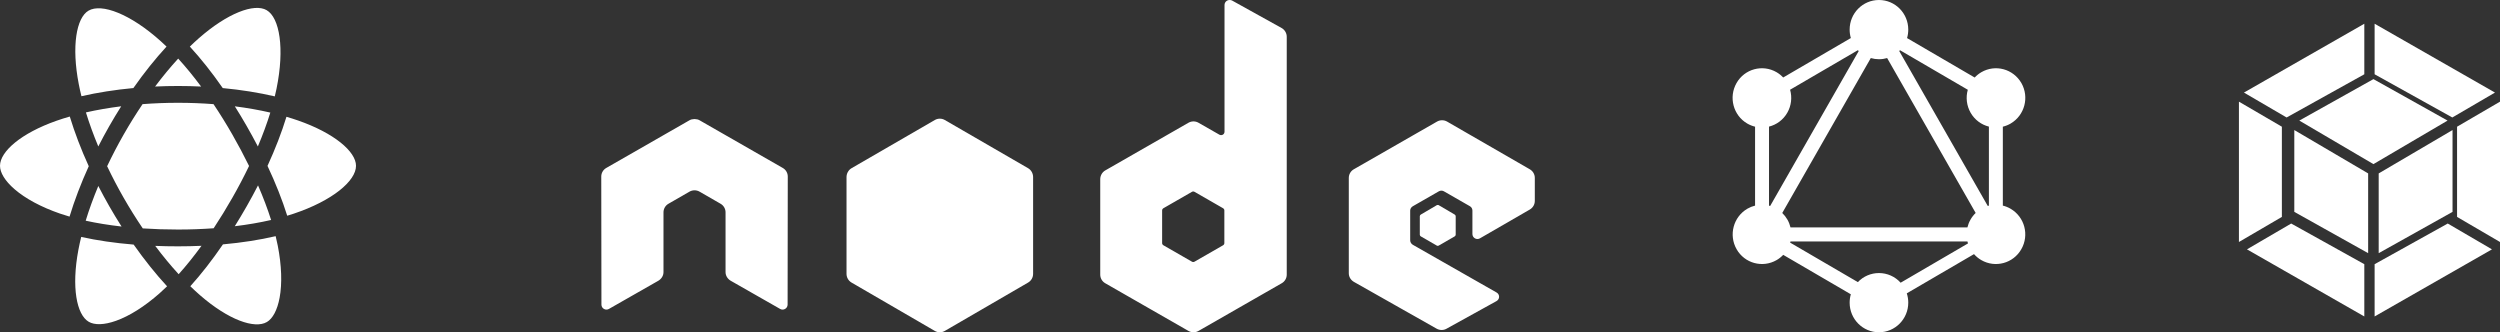 <?xml version="1.0" encoding="UTF-8"?>
<svg width="316px" height="42px" viewBox="0 0 316 42" version="1.1" xmlns="http://www.w3.org/2000/svg" xmlns:xlink="http://www.w3.org/1999/xlink">
    <rect x="0" y="0" width="316" height="42" fill="#333333" stroke="none"/>
    <!-- Generator: Sketch 55.2 (78181) - https://sketchapp.com -->
    <title>Logos</title>
    <desc>Created with Sketch.</desc>
    <g id="Features" stroke="none" stroke-width="1" fill="none" fill-rule="evenodd">
        <g id="Desktop-HD" transform="translate(-562, -529)" fill="#FFFFFF">
            <g id="Technology" transform="translate(481, 483)">
                <g id="Logos" transform="translate(81, 46)">
                    <path d="M314.985,31.518 L300.151,40 L300.151,33.393 L309.394,28.254 L314.985,31.518 Z M316,30.589 L316,12.849 L310.572,16.016 L310.572,27.418 L316,30.589 Z M284.015,31.518 L298.849,40 L298.849,33.393 L289.606,28.254 L284.015,31.518 L284.015,31.518 Z M283,30.589 L283,12.849 L288.428,16.016 L288.428,27.418 L283,30.589 Z M283.635,11.701 L298.849,3 L298.849,9.388 L289.103,14.807 L289.028,14.85 L283.635,11.701 L283.635,11.701 Z M315.365,11.701 L300.151,3 L300.151,9.388 L309.897,14.807 L309.972,14.85 L315.365,11.701 L315.365,11.701 Z" id="Shape" fill-rule="nonzero"></path>
                    <path d="M299.334,32 L290,26.781 L290,16.438 L299.334,21.92 L299.334,32 M300.666,32 L310,26.781 L310,16.438 L300.666,21.92 L300.666,32 M290.632,15.241 L300.002,10 L309.372,15.241 L300.002,20.745 L290.632,15.241" id="Shape" fill-rule="nonzero"></path>
                    <path d="M241.052,4.813 L249.6,9.799 C249.847,9.536 250.13,9.309 250.441,9.127 C252.214,8.097 254.475,8.709 255.505,10.5 C256.524,12.291 255.919,14.576 254.146,15.616 C253.838,15.795 253.505,15.929 253.159,16.013 L253.159,25.989 C253.502,26.073 253.83,26.206 254.136,26.384 C255.919,27.424 256.524,29.709 255.495,31.5 C254.475,33.291 252.204,33.902 250.431,32.873 C250.087,32.674 249.778,32.42 249.514,32.121 L241.018,37.077 C241.142,37.458 241.206,37.856 241.205,38.257 C241.205,40.316 239.549,42 237.5,42 C235.451,42 233.795,40.327 233.795,38.257 C233.795,37.889 233.847,37.533 233.945,37.198 L225.399,32.213 C225.155,32.471 224.875,32.694 224.569,32.873 C222.786,33.902 220.525,33.291 219.505,31.5 C218.486,29.709 219.091,27.424 220.864,26.384 C221.17,26.206 221.498,26.073 221.841,25.989 L221.841,16.013 C221.495,15.929 221.162,15.795 220.854,15.616 C219.081,14.586 218.476,12.291 219.495,10.5 C220.514,8.709 222.786,8.097 224.559,9.127 C224.868,9.308 225.15,9.533 225.396,9.795 L233.946,4.808 C233.846,4.462 233.795,4.103 233.795,3.743 C233.795,1.673 235.451,0 237.5,0 C239.549,0 241.205,1.673 241.205,3.743 C241.205,4.115 241.152,4.474 241.052,4.813 Z M240.161,6.349 L248.73,11.347 C248.455,12.321 248.582,13.366 249.082,14.243 C249.604,15.16 250.454,15.767 251.397,16.004 L251.397,25.993 C251.349,26.005 251.301,26.018 251.253,26.032 L240.062,6.449 C240.096,6.417 240.129,6.383 240.161,6.349 L240.161,6.349 Z M234.941,6.452 L223.749,26.034 C223.701,26.019 223.652,26.006 223.603,25.994 L223.603,16.004 C224.546,15.767 225.396,15.16 225.918,14.243 C226.419,13.364 226.546,12.317 226.268,11.342 L234.835,6.345 C234.869,6.381 234.905,6.417 234.941,6.451 L234.941,6.452 Z M238.535,7.339 L249.724,26.916 C249.468,27.163 249.248,27.446 249.072,27.757 C248.896,28.065 248.764,28.398 248.681,28.744 L226.319,28.744 C226.236,28.398 226.104,28.065 225.928,27.757 C225.751,27.449 225.532,27.167 225.277,26.921 L236.468,7.34 C236.803,7.437 237.151,7.486 237.5,7.486 C237.859,7.486 238.207,7.435 238.535,7.339 Z M240.24,35.735 L248.753,30.769 C248.728,30.688 248.705,30.607 248.685,30.524 L226.314,30.524 C226.302,30.573 226.29,30.621 226.276,30.669 L234.831,35.659 C235.529,34.925 236.493,34.512 237.5,34.514 C238.543,34.512 239.538,34.956 240.24,35.735 L240.24,35.735 Z" id="Shape"></path>
                    <path d="M155.412,0 C155.301,0 155.192,0.029 155.095,0.084 C154.9,0.197 154.78,0.404 154.779,0.628 L154.779,16.644 C154.779,16.802 154.705,16.942 154.568,17.021 C154.431,17.1 154.262,17.1 154.125,17.021 L151.489,15.514 C151.098,15.289 150.616,15.289 150.224,15.514 L139.702,21.543 C139.309,21.769 139.07,22.202 139.07,22.653 L139.07,34.713 C139.07,35.163 139.309,35.576 139.702,35.801 L150.224,41.831 C150.615,42.056 151.098,42.056 151.489,41.831 L162.012,35.801 C162.404,35.577 162.645,35.162 162.644,34.713 L162.644,4.648 C162.644,4.188 162.394,3.764 161.991,3.538 L155.728,0.063 C155.63,0.008 155.521,-0.001 155.412,0 L155.412,0 Z M87.724,15.053 C87.524,15.061 87.335,15.096 87.155,15.2 L76.632,21.23 C76.24,21.453 75.999,21.869 76,22.318 L76.021,38.502 C76.021,38.727 76.138,38.937 76.337,39.047 C76.532,39.163 76.775,39.163 76.97,39.047 L83.212,35.487 C83.607,35.254 83.865,34.848 83.865,34.399 L83.865,26.841 C83.865,26.39 84.104,25.976 84.498,25.752 L87.155,24.223 C87.347,24.113 87.565,24.055 87.787,24.056 C88.004,24.056 88.227,24.11 88.42,24.223 L91.077,25.752 C91.469,25.975 91.711,26.391 91.709,26.841 L91.709,34.398 C91.709,34.848 91.97,35.257 92.363,35.487 L98.605,39.047 C98.799,39.163 99.043,39.163 99.237,39.047 C99.433,38.934 99.554,38.727 99.554,38.502 L99.574,22.318 C99.577,21.868 99.335,21.452 98.942,21.23 L88.42,15.2 C88.242,15.096 88.053,15.062 87.851,15.053 L87.724,15.053 Z M182.276,15.2 C182.056,15.2 181.84,15.255 181.643,15.367 L171.121,21.397 C170.729,21.621 170.488,22.036 170.488,22.486 L170.488,34.545 C170.488,34.999 170.746,35.409 171.142,35.634 L181.58,41.538 C181.965,41.756 182.436,41.773 182.824,41.558 L189.15,38.062 C189.351,37.952 189.486,37.745 189.487,37.518 C189.489,37.293 189.368,37.084 189.171,36.974 L178.586,30.944 C178.388,30.831 178.248,30.604 178.248,30.378 L178.248,26.61 C178.248,26.385 178.389,26.178 178.586,26.066 L181.875,24.181 C182.071,24.069 182.312,24.069 182.508,24.181 L185.797,26.066 C185.993,26.178 186.114,26.385 186.113,26.61 L186.113,29.583 C186.113,29.807 186.234,30.015 186.43,30.127 C186.627,30.24 186.865,30.24 187.062,30.127 L193.367,26.485 C193.759,26.26 194,25.845 194,25.396 L194,22.486 C194,22.036 193.76,21.623 193.367,21.397 L182.908,15.367 C182.716,15.257 182.498,15.199 182.276,15.2 L182.276,15.2 Z M150.815,24.202 C150.87,24.202 150.934,24.216 150.983,24.244 L154.589,26.317 C154.687,26.373 154.758,26.477 154.758,26.589 L154.758,30.734 C154.758,30.847 154.688,30.95 154.589,31.007 L150.983,33.079 C150.885,33.135 150.765,33.135 150.667,33.079 L147.061,31.007 C146.963,30.95 146.893,30.847 146.893,30.734 L146.893,26.589 C146.893,26.477 146.964,26.374 147.061,26.317 L150.667,24.244 C150.711,24.217 150.763,24.203 150.815,24.203 L150.815,24.202 L150.815,24.202 Z" id="Shape" fill-rule="nonzero"></path>
                    <path d="M118.793,15 C118.573,15 118.356,15.056 118.16,15.17 L107.633,21.262 C107.239,21.49 107,21.93 107,22.386 L107,34.612 C107,35.069 107.24,35.487 107.633,35.716 L118.16,41.828 C118.551,42.057 119.034,42.057 119.426,41.828 L129.952,35.716 C130.345,35.489 130.586,35.067 130.585,34.612 L130.585,22.386 C130.585,21.929 130.346,21.49 129.952,21.262 L119.426,15.17 C119.233,15.058 119.015,14.999 118.793,15 L118.793,15 Z M181.743,25.91 C181.701,25.91 181.654,25.91 181.616,25.931 L179.591,27.12 C179.514,27.163 179.466,27.244 179.464,27.332 L179.464,29.667 C179.464,29.755 179.515,29.835 179.591,29.879 L181.616,31.046 C181.692,31.091 181.773,31.091 181.848,31.046 L183.873,29.879 C183.95,29.836 183.998,29.755 184,29.667 L184,27.332 C183.998,27.243 183.95,27.163 183.873,27.12 L181.848,25.931 C181.811,25.909 181.785,25.91 181.743,25.91 L181.743,25.91 Z" id="Shape" fill-rule="nonzero"></path>
                    <path d="M37.13,27.007 C36.861,27.097 36.585,27.184 36.304,27.268 C35.681,25.276 34.84,23.157 33.812,20.969 C34.793,18.832 35.601,16.741 36.207,14.762 C36.71,14.909 37.199,15.064 37.669,15.228 C42.223,16.812 45,19.154 45,20.958 C45,22.881 42,25.376 37.13,27.007 L37.13,27.007 Z M35.109,31.053 C35.602,33.567 35.672,35.839 35.346,37.616 C35.053,39.212 34.463,40.276 33.735,40.703 C32.184,41.61 28.868,40.431 25.292,37.321 C24.882,36.964 24.469,36.584 24.055,36.181 C25.441,34.648 26.827,32.867 28.179,30.889 C30.558,30.675 32.805,30.327 34.843,29.851 C34.943,30.26 35.032,30.661 35.109,31.053 L35.109,31.053 Z M14.673,40.546 C13.158,41.087 11.951,41.102 11.222,40.677 C9.67,39.773 9.025,36.28 9.905,31.596 C10.009,31.043 10.129,30.492 10.264,29.946 C12.279,30.396 14.51,30.72 16.895,30.916 C18.256,32.851 19.682,34.631 21.118,36.189 C20.813,36.488 20.5,36.778 20.181,37.061 C18.272,38.748 16.359,39.944 14.673,40.546 L14.673,40.546 Z M7.575,26.995 C5.176,26.166 3.195,25.089 1.837,23.914 C0.616,22.858 0,21.809 0,20.958 C0,19.148 2.671,16.839 7.126,15.269 C7.686,15.073 8.25,14.893 8.82,14.73 C9.436,16.754 10.243,18.87 11.218,21.01 C10.231,23.182 9.411,25.332 8.79,27.379 C8.382,27.261 7.977,27.133 7.575,26.995 L7.575,26.995 Z M9.955,10.629 C9.03,5.854 9.644,2.251 11.189,1.347 C12.835,0.384 16.475,1.757 20.312,5.2 C20.557,5.42 20.803,5.65 21.05,5.888 C19.621,7.44 18.208,9.205 16.859,11.13 C14.544,11.347 12.329,11.695 10.293,12.161 C10.167,11.654 10.055,11.143 9.955,10.629 L9.955,10.629 Z M31.179,15.926 C30.698,15.086 30.199,14.257 29.683,13.439 C31.253,13.639 32.757,13.905 34.169,14.231 C33.745,15.605 33.216,17.041 32.594,18.513 C32.139,17.641 31.668,16.778 31.179,15.926 L31.179,15.926 Z M22.524,7.406 C23.493,8.468 24.464,9.653 25.419,10.939 C23.482,10.846 21.541,10.846 19.604,10.937 C20.56,9.663 21.539,8.48 22.524,7.406 L22.524,7.406 Z M13.813,15.94 C13.33,16.786 12.867,17.643 12.424,18.511 C11.812,17.044 11.288,15.602 10.86,14.209 C12.264,13.891 13.761,13.632 15.321,13.435 C14.799,14.258 14.296,15.093 13.813,15.94 L13.813,15.94 Z M15.366,28.633 C13.755,28.452 12.235,28.205 10.831,27.897 C11.266,26.479 11.801,25.006 12.426,23.507 C12.871,24.376 13.336,25.233 13.821,26.08 C14.316,26.943 14.831,27.795 15.366,28.633 L15.366,28.633 Z M22.582,34.661 C21.585,33.574 20.592,32.373 19.621,31.08 C20.563,31.118 21.524,31.137 22.5,31.137 C23.503,31.137 24.494,31.114 25.47,31.07 C24.512,32.386 23.545,33.589 22.582,34.661 Z M32.614,23.431 C33.272,24.946 33.826,26.411 34.267,27.805 C32.84,28.134 31.3,28.399 29.677,28.595 C30.197,27.762 30.7,26.919 31.187,26.065 C31.682,25.198 32.158,24.319 32.614,23.431 L32.614,23.431 Z M29.366,25.004 C28.621,26.313 27.834,27.596 27.006,28.853 C25.546,28.958 24.037,29.013 22.5,29.013 C20.969,29.013 19.479,28.964 18.045,28.87 C17.196,27.617 16.394,26.331 15.64,25.016 C14.891,23.708 14.191,22.371 13.541,21.009 C14.189,19.647 14.887,18.31 15.634,17.001 L15.634,17.001 C16.381,15.692 17.177,14.412 18.02,13.163 C19.483,13.051 20.984,12.993 22.5,12.993 C24.024,12.993 25.526,13.052 26.989,13.164 C27.823,14.411 28.614,15.687 29.36,16.99 C30.109,18.296 30.817,19.627 31.481,20.979 C30.824,22.346 30.118,23.688 29.367,25.004 L29.366,25.004 Z M33.703,1.284 C35.35,2.244 35.991,6.117 34.956,11.195 C34.888,11.526 34.814,11.855 34.734,12.183 C32.693,11.707 30.476,11.353 28.156,11.133 C26.804,9.187 25.403,7.418 23.996,5.887 C24.365,5.528 24.742,5.179 25.128,4.839 C28.761,1.644 32.156,0.382 33.703,1.284 L33.703,1.284 Z" id="Shape" fill-rule="nonzero"></path>
                    <path d="M23.5,17 C25.985,17 28,19.015 28,21.5 C28,23.985 25.985,26 23.5,26 C21.015,26 19,23.985 19,21.5 C19,19.015 21.015,17 23.5,17" id="Shape" fill-rule="nonzero"></path>
                </g>
            </g>
        </g>
    </g>
</svg>